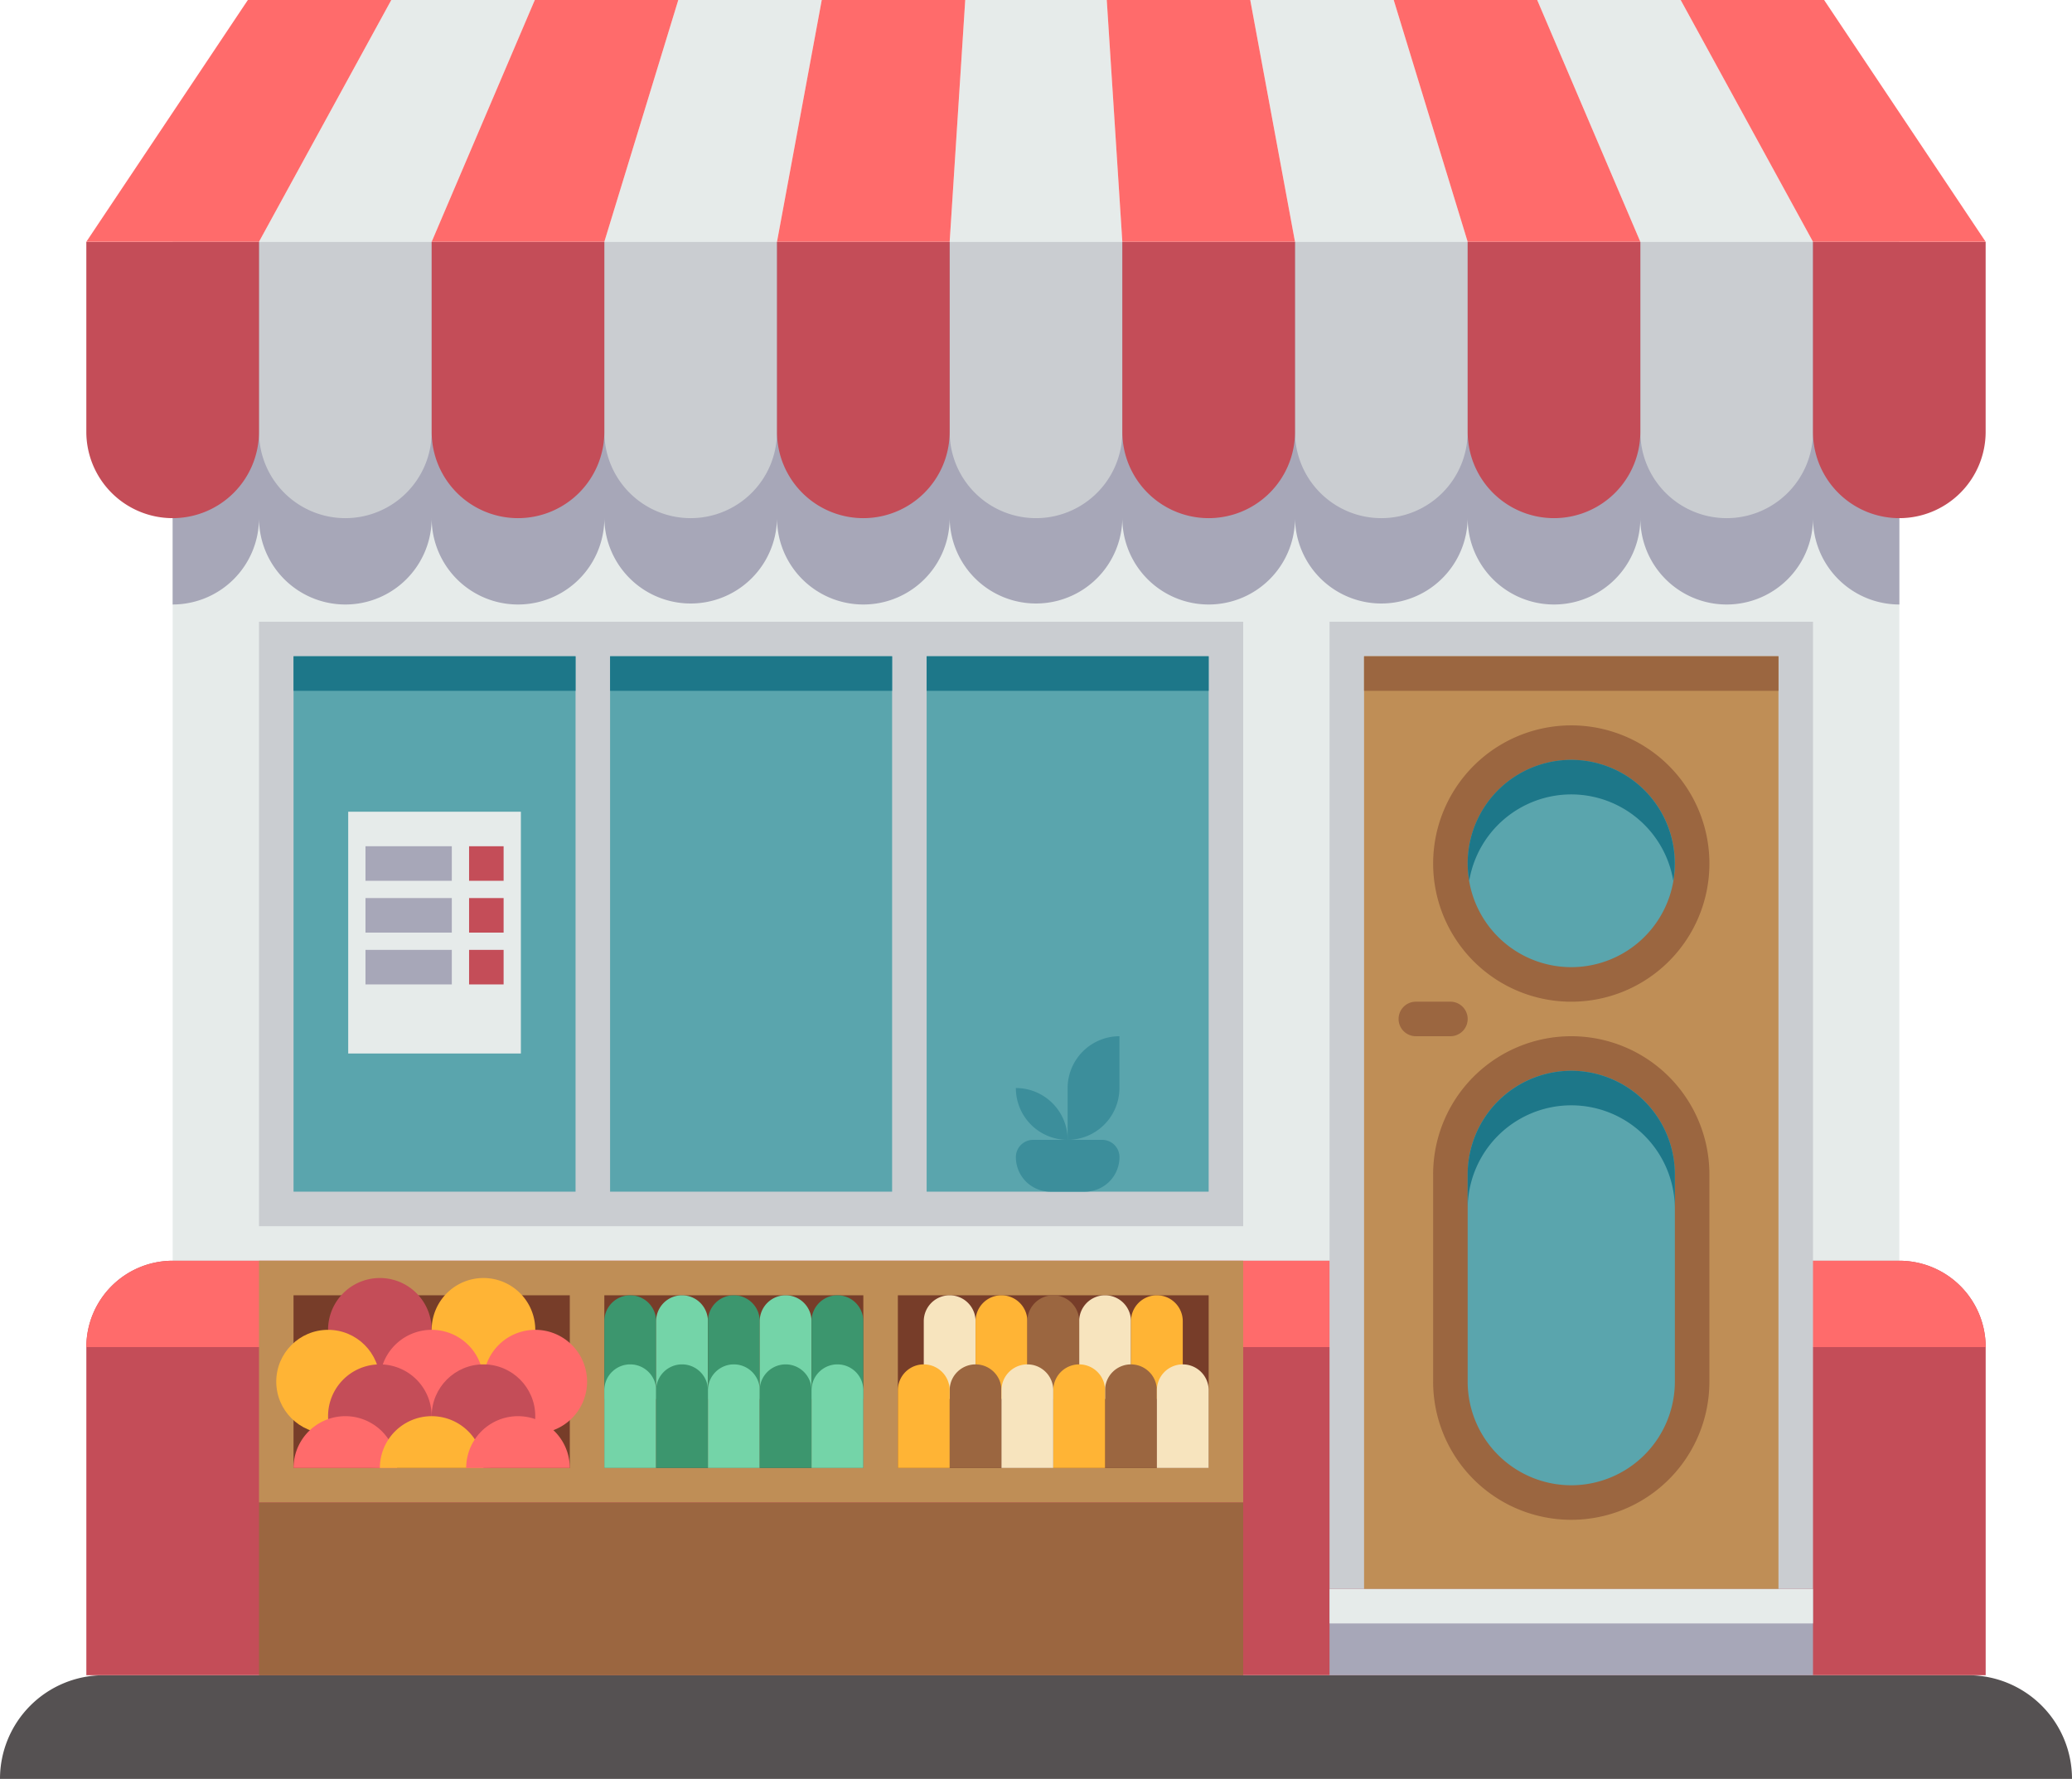 <svg xmlns="http://www.w3.org/2000/svg" width="354" height="303.85" viewBox="0 0 354 303.85">
  <g id="Vegetable_shop" data-name="Vegetable shop" transform="translate(-173.77 -331.045)">
    <path id="Street" d="M527.77,431.549h-354a17.7,17.7,0,0,1,17.7-17.7h318.6a17.7,17.7,0,0,1,17.7,17.7Z" transform="translate(0 203.347)" fill="#555152"/>
    <g id="Building" transform="translate(188.519 372.345)">
      <rect id="Rectángulo_4119" data-name="Rectángulo 4119" width="295.001" height="244.85" transform="translate(14.751)" fill="#e6ebea"/>
      <g id="Grupo_16416" data-name="Grupo 16416" transform="translate(0 174.051)">
        <path id="Trazado_27221" data-name="Trazado 27221" d="M487.79,393.361h-295a14.75,14.75,0,0,0-14.749,14.749V464.16h324.5V408.11A14.75,14.75,0,0,0,487.79,393.361Z" transform="translate(-178.038 -393.361)" fill="#c44d58"/>
        <path id="Trazado_27222" data-name="Trazado 27222" d="M487.79,393.361h-295a14.75,14.75,0,0,0-14.749,14.749h324.5A14.75,14.75,0,0,0,487.79,393.361Z" transform="translate(-178.038 -393.361)" fill="#ff6b6b"/>
      </g>
    </g>
    <g id="Roof" transform="translate(188.519 331.045)">
      <path id="Trazado_27223" data-name="Trazado 27223" d="M182.306,343v61.948A14.751,14.751,0,0,0,197.059,390.2a14.749,14.749,0,1,0,29.5,0,14.749,14.749,0,1,0,29.5,0,14.751,14.751,0,0,0,29.5,0,14.749,14.749,0,1,0,29.5,0,14.751,14.751,0,0,0,29.5,0,14.749,14.749,0,1,0,29.5,0,14.751,14.751,0,0,0,29.5,0,14.749,14.749,0,1,0,29.5,0,14.749,14.749,0,1,0,29.5,0,14.751,14.751,0,0,0,14.753,14.749V343Z" transform="translate(-167.557 -301.695)" fill="#a7a7b8"/>
      <g id="Grupo_16419" data-name="Grupo 16419" transform="translate(29.501)">
        <g id="Grupo_16417" data-name="Grupo 16417" transform="translate(0.001 41.301)">
          <path id="Trazado_27224" data-name="Trazado 27224" d="M201.324,390.2h0a14.75,14.75,0,0,1-14.749-14.749V343h29.5v32.45A14.75,14.75,0,0,1,201.324,390.2Z" transform="translate(-186.575 -342.996)" fill="#cacdd1"/>
          <path id="Trazado_27225" data-name="Trazado 27225" d="M218.4,390.2h0a14.751,14.751,0,0,1-14.753-14.749V343h29.5v32.45A14.75,14.75,0,0,1,218.4,390.2Z" transform="translate(-144.65 -342.996)" fill="#cacdd1"/>
          <path id="Trazado_27226" data-name="Trazado 27226" d="M235.469,390.2h0a14.75,14.75,0,0,1-14.749-14.749V343h29.5v32.45A14.751,14.751,0,0,1,235.469,390.2Z" transform="translate(-102.722 -342.996)" fill="#cacdd1"/>
          <path id="Trazado_27227" data-name="Trazado 27227" d="M252.542,390.2h0a14.75,14.75,0,0,1-14.749-14.749V343h29.5v32.45A14.751,14.751,0,0,1,252.542,390.2Z" transform="translate(-60.795 -342.996)" fill="#cacdd1"/>
          <path id="Trazado_27228" data-name="Trazado 27228" d="M269.615,390.2h0a14.75,14.75,0,0,1-14.749-14.749V343h29.5v32.45A14.75,14.75,0,0,1,269.615,390.2Z" transform="translate(-18.867 -342.996)" fill="#cacdd1"/>
        </g>
        <g id="Grupo_16418" data-name="Grupo 16418">
          <path id="Trazado_27229" data-name="Trazado 27229" d="M223.381,331.045l-2.66,41.3h29.5l-2.66-41.3Z" transform="translate(-102.72 -331.045)" fill="#e6ebea"/>
          <path id="Trazado_27230" data-name="Trazado 27230" d="M216.282,331.045l-12.634,41.3h29.5l7.647-41.3Z" transform="translate(-144.648 -331.045)" fill="#e6ebea"/>
          <path id="Trazado_27231" data-name="Trazado 27231" d="M209.183,331.045l-22.608,41.3h29.5l17.621-41.3Z" transform="translate(-186.575 -331.045)" fill="#e6ebea"/>
          <path id="Trazado_27232" data-name="Trazado 27232" d="M235.58,331.045l7.647,41.3h29.5l-12.634-41.3Z" transform="translate(-66.227 -331.045)" fill="#e6ebea"/>
          <path id="Trazado_27233" data-name="Trazado 27233" d="M249.767,331.045l17.621,41.3h29.5l-22.608-41.3Z" transform="translate(-31.388 -331.045)" fill="#e6ebea"/>
        </g>
      </g>
      <g id="Grupo_16422" data-name="Grupo 16422">
        <g id="Grupo_16420" data-name="Grupo 16420" transform="translate(0 41.301)">
          <path id="Trazado_27234" data-name="Trazado 27234" d="M192.787,390.2h0a14.75,14.75,0,0,1-14.749-14.749V343h29.5v32.45A14.751,14.751,0,0,1,192.787,390.2Z" transform="translate(-178.038 -342.996)" fill="#c44d58"/>
          <path id="Trazado_27235" data-name="Trazado 27235" d="M209.86,390.2h0a14.75,14.75,0,0,1-14.749-14.749V343h29.5v32.45A14.75,14.75,0,0,1,209.86,390.2Z" transform="translate(-136.11 -342.996)" fill="#c44d58"/>
          <path id="Trazado_27236" data-name="Trazado 27236" d="M226.933,390.2h0a14.75,14.75,0,0,1-14.749-14.749V343h29.5v32.45A14.75,14.75,0,0,1,226.933,390.2Z" transform="translate(-94.183 -342.996)" fill="#c44d58"/>
          <path id="Trazado_27237" data-name="Trazado 27237" d="M244.006,390.2h0a14.75,14.75,0,0,1-14.749-14.749V343h29.5v32.45A14.75,14.75,0,0,1,244.006,390.2Z" transform="translate(-52.255 -342.996)" fill="#c44d58"/>
          <path id="Trazado_27238" data-name="Trazado 27238" d="M261.079,390.2h0a14.75,14.75,0,0,1-14.749-14.749V343h29.5v32.45A14.75,14.75,0,0,1,261.079,390.2Z" transform="translate(-10.328 -342.996)" fill="#c44d58"/>
          <path id="Trazado_27239" data-name="Trazado 27239" d="M278.155,390.2h0A14.75,14.75,0,0,1,263.4,375.446V343h29.5v32.45A14.75,14.75,0,0,1,278.155,390.2Z" transform="translate(31.597 -342.996)" fill="#c44d58"/>
        </g>
        <g id="Grupo_16421" data-name="Grupo 16421" transform="translate(0.001)">
          <path id="Trazado_27240" data-name="Trazado 27240" d="M212.732,331.045l-17.621,41.3h29.5l12.634-41.3Z" transform="translate(-136.111 -331.045)" fill="#ff6b6b"/>
          <path id="Trazado_27241" data-name="Trazado 27241" d="M205.634,331.045l-27.6,41.3h29.5l22.608-41.3Z" transform="translate(-178.038 -331.045)" fill="#ff6b6b"/>
          <path id="Trazado_27242" data-name="Trazado 27242" d="M219.831,331.045l-7.647,41.3h29.5l2.66-41.3Z" transform="translate(-94.184 -331.045)" fill="#ff6b6b"/>
          <path id="Trazado_27243" data-name="Trazado 27243" d="M256.86,331.045l22.608,41.3h29.5l-27.6-41.3Z" transform="translate(15.532 -331.045)" fill="#ff6b6b"/>
          <path id="Trazado_27244" data-name="Trazado 27244" d="M228.487,331.045l2.66,41.3h29.5L253,331.045Z" transform="translate(-54.147 -331.045)" fill="#ff6b6b"/>
          <path id="Trazado_27245" data-name="Trazado 27245" d="M242.674,331.045l12.634,41.3h29.5l-17.621-41.3Z" transform="translate(-19.308 -331.045)" fill="#ff6b6b"/>
        </g>
      </g>
    </g>
    <g id="Door" transform="translate(400.92 437.245)">
      <g id="Grupo_16423" data-name="Grupo 16423">
        <rect id="Rectángulo_4120" data-name="Rectángulo 4120" width="82.6" height="14.75" transform="translate(0 165.2)" fill="#a7a7b8"/>
        <rect id="Rectángulo_4121" data-name="Rectángulo 4121" width="82.6" height="5.9" transform="translate(0 165.2)" fill="#e6ebea"/>
        <rect id="Rectángulo_4122" data-name="Rectángulo 4122" width="82.6" height="165.2" fill="#cacdd1"/>
      </g>
      <g id="Grupo_16424" data-name="Grupo 16424" transform="translate(5.9 5.9)">
        <rect id="Rectángulo_4123" data-name="Rectángulo 4123" width="70.8" height="159.3" fill="#bf8e56"/>
        <rect id="Rectángulo_4124" data-name="Rectángulo 4124" width="70.8" height="5.9" fill="#9b6640"/>
      </g>
      <g id="Grupo_16429" data-name="Grupo 16429" transform="translate(11.8 17.701)">
        <g id="Grupo_16426" data-name="Grupo 16426" transform="translate(5.899 53.098)">
          <path id="Trazado_27246" data-name="Trazado 27246" d="M268.222,382.263a23.6,23.6,0,0,0-23.6,23.6v35.4a23.6,23.6,0,0,0,47.2,0v-35.4A23.6,23.6,0,0,0,268.222,382.263Z" transform="translate(-244.622 -382.263)" fill="#9b6640"/>
          <g id="Grupo_16425" data-name="Grupo 16425" transform="translate(5.903 5.903)">
            <path id="Trazado_27247" data-name="Trazado 27247" d="M264.027,454.77a17.717,17.717,0,0,1-17.7-17.7v-35.4a17.7,17.7,0,1,1,35.4,0v35.4A17.717,17.717,0,0,1,264.027,454.77Z" transform="translate(-246.33 -383.971)" fill="#5aa5ad"/>
            <path id="Trazado_27248" data-name="Trazado 27248" d="M264.027,383.971a17.717,17.717,0,0,0-17.7,17.7v5.9a17.7,17.7,0,1,1,35.4,0v-5.9A17.717,17.717,0,0,0,264.027,383.971Z" transform="translate(-246.33 -383.971)" fill="#1d7789"/>
          </g>
        </g>
        <g id="Grupo_16428" data-name="Grupo 16428" transform="translate(5.899)">
          <path id="Trazado_27249" data-name="Trazado 27249" d="M291.825,390.5a23.6,23.6,0,1,1-23.6-23.6A23.6,23.6,0,0,1,291.825,390.5Z" transform="translate(-244.622 -366.898)" fill="#9b6640"/>
          <g id="Grupo_16427" data-name="Grupo 16427" transform="translate(5.903 5.899)">
            <path id="Trazado_27250" data-name="Trazado 27250" d="M281.728,386.305a17.7,17.7,0,1,1-17.7-17.7A17.7,17.7,0,0,1,281.728,386.305Z" transform="translate(-246.33 -368.605)" fill="#5aa5ad"/>
            <path id="Trazado_27251" data-name="Trazado 27251" d="M264.027,374.5a17.688,17.688,0,0,1,17.434,14.753,17.691,17.691,0,1,0-35.132-2.951,18.055,18.055,0,0,0,.263,2.951A17.693,17.693,0,0,1,264.027,374.5Z" transform="translate(-246.33 -368.605)" fill="#1d7789"/>
          </g>
        </g>
        <path id="Trazado_27252" data-name="Trazado 27252" d="M251.765,380.556h-5.9a2.95,2.95,0,0,0-2.951,2.951h0a2.949,2.949,0,0,0,2.951,2.948h5.9a2.951,2.951,0,0,0,2.951-2.948h0A2.952,2.952,0,0,0,251.765,380.556Z" transform="translate(-242.915 -333.357)" fill="#9b6640"/>
      </g>
    </g>
    <g id="Vegetables" transform="translate(218.02 546.395)">
      <g id="Grupo_16430" data-name="Grupo 16430">
        <rect id="Rectángulo_4125" data-name="Rectángulo 4125" width="168.15" height="41.3" fill="#bf8e56"/>
        <rect id="Rectángulo_4126" data-name="Rectángulo 4126" width="168.15" height="29.5" transform="translate(0 41.3)" fill="#9b6640"/>
        <rect id="Rectángulo_4127" data-name="Rectángulo 4127" width="47.2" height="29.5" transform="translate(5.9 5.9)" fill="#773d29"/>
        <rect id="Rectángulo_4128" data-name="Rectángulo 4128" width="44.25" height="29.5" transform="translate(59 5.9)" fill="#773d29"/>
        <rect id="Rectángulo_4129" data-name="Rectángulo 4129" width="53.1" height="29.5" transform="translate(109.15 5.9)" fill="#773d29"/>
      </g>
      <g id="Grupo_16436" data-name="Grupo 16436" transform="translate(2.95 2.949)">
        <g id="Grupo_16431" data-name="Grupo 16431">
          <path id="Trazado_27253" data-name="Trazado 27253" d="M207.689,403.064a8.85,8.85,0,1,1-8.85-8.85A8.85,8.85,0,0,1,207.689,403.064Z" transform="translate(-181.14 -394.214)" fill="#c44d58"/>
          <path id="Trazado_27254" data-name="Trazado 27254" d="M212.812,403.064a8.85,8.85,0,1,1-8.85-8.85A8.85,8.85,0,0,1,212.812,403.064Z" transform="translate(-168.561 -394.214)" fill="#ffb435"/>
          <circle id="Elipse_1096" data-name="Elipse 1096" cx="8.85" cy="8.85" r="8.85" transform="translate(0 8.851)" fill="#ffb435"/>
          <path id="Trazado_27255" data-name="Trazado 27255" d="M210.25,405.625a8.85,8.85,0,1,1-8.85-8.85A8.85,8.85,0,0,1,210.25,405.625Z" transform="translate(-174.85 -387.925)" fill="#ff6b6b"/>
          <path id="Trazado_27256" data-name="Trazado 27256" d="M215.373,405.625a8.85,8.85,0,1,1-8.85-8.85A8.85,8.85,0,0,1,215.373,405.625Z" transform="translate(-162.272 -387.925)" fill="#ff6b6b"/>
          <path id="Trazado_27257" data-name="Trazado 27257" d="M207.689,407.33a8.85,8.85,0,1,1-8.85-8.847A8.85,8.85,0,0,1,207.689,407.33Z" transform="translate(-181.14 -383.73)" fill="#c44d58"/>
          <circle id="Elipse_1097" data-name="Elipse 1097" cx="8.85" cy="8.85" r="8.85" transform="translate(26.55 14.751)" fill="#c44d58"/>
          <path id="Trazado_27258" data-name="Trazado 27258" d="M188.282,409.893a8.85,8.85,0,1,1,17.7,0Z" transform="translate(-185.332 -377.443)" fill="#ff6b6b"/>
          <path id="Trazado_27259" data-name="Trazado 27259" d="M192.55,409.893a8.85,8.85,0,1,1,17.7,0Z" transform="translate(-174.85 -377.443)" fill="#ffb435"/>
          <path id="Trazado_27260" data-name="Trazado 27260" d="M196.818,409.893a8.85,8.85,0,1,1,17.7,0Z" transform="translate(-164.369 -377.443)" fill="#ff6b6b"/>
        </g>
        <g id="Grupo_16434" data-name="Grupo 16434" transform="translate(56.048 2.951)">
          <g id="Grupo_16432" data-name="Grupo 16432">
            <path id="Trazado_27261" data-name="Trazado 27261" d="M208.074,395.068h0a4.427,4.427,0,0,0-4.427,4.427v13.273h8.85V399.495A4.424,4.424,0,0,0,208.074,395.068Z" transform="translate(-203.647 -395.068)" fill="#3c966e"/>
            <path id="Trazado_27262" data-name="Trazado 27262" d="M210.635,395.068h0a4.427,4.427,0,0,0-4.427,4.427v13.273h8.85V399.495A4.424,4.424,0,0,0,210.635,395.068Z" transform="translate(-197.358 -395.068)" fill="#74d4a8"/>
            <path id="Trazado_27263" data-name="Trazado 27263" d="M213.2,395.068h0a4.427,4.427,0,0,0-4.427,4.427v13.273h8.85V399.495A4.424,4.424,0,0,0,213.2,395.068Z" transform="translate(-191.068 -395.068)" fill="#3c966e"/>
            <path id="Trazado_27264" data-name="Trazado 27264" d="M215.757,395.068h0a4.427,4.427,0,0,0-4.427,4.427v13.273h8.85V399.495A4.424,4.424,0,0,0,215.757,395.068Z" transform="translate(-184.779 -395.068)" fill="#74d4a8"/>
            <path id="Trazado_27265" data-name="Trazado 27265" d="M218.318,395.068h0a4.425,4.425,0,0,0-4.427,4.427v13.273h8.85V399.495A4.424,4.424,0,0,0,218.318,395.068Z" transform="translate(-178.49 -395.068)" fill="#3c966e"/>
          </g>
          <g id="Grupo_16433" data-name="Grupo 16433" transform="translate(0 11.802)">
            <path id="Trazado_27266" data-name="Trazado 27266" d="M208.074,398.483h0a4.426,4.426,0,0,0-4.427,4.424V416.18h8.85V402.906A4.423,4.423,0,0,0,208.074,398.483Z" transform="translate(-203.647 -398.483)" fill="#74d4a8"/>
            <path id="Trazado_27267" data-name="Trazado 27267" d="M210.635,398.483h0a4.426,4.426,0,0,0-4.427,4.424V416.18h8.85V402.906A4.423,4.423,0,0,0,210.635,398.483Z" transform="translate(-197.358 -398.483)" fill="#3c966e"/>
            <path id="Trazado_27268" data-name="Trazado 27268" d="M213.2,398.483h0a4.426,4.426,0,0,0-4.427,4.424V416.18h8.85V402.906A4.423,4.423,0,0,0,213.2,398.483Z" transform="translate(-191.068 -398.483)" fill="#74d4a8"/>
            <path id="Trazado_27269" data-name="Trazado 27269" d="M215.757,398.483h0a4.426,4.426,0,0,0-4.427,4.424V416.18h8.85V402.906A4.423,4.423,0,0,0,215.757,398.483Z" transform="translate(-184.779 -398.483)" fill="#3c966e"/>
            <path id="Trazado_27270" data-name="Trazado 27270" d="M218.318,398.483h0a4.424,4.424,0,0,0-4.427,4.424V416.18h8.85V402.906A4.423,4.423,0,0,0,218.318,398.483Z" transform="translate(-178.49 -398.483)" fill="#74d4a8"/>
          </g>
        </g>
        <g id="Grupo_16435" data-name="Grupo 16435" transform="translate(106.199 2.951)">
          <path id="Trazado_27271" data-name="Trazado 27271" d="M231.546,395.068h0a4.424,4.424,0,0,0-4.423,4.427v13.273h8.85V399.495A4.427,4.427,0,0,0,231.546,395.068Z" transform="translate(-196.145 -395.068)" fill="#f7e4be"/>
          <path id="Trazado_27272" data-name="Trazado 27272" d="M234.107,395.068h0a4.424,4.424,0,0,0-4.423,4.427v13.273h8.847V399.495A4.424,4.424,0,0,0,234.107,395.068Z" transform="translate(-189.856 -395.068)" fill="#ffb435"/>
          <path id="Trazado_27273" data-name="Trazado 27273" d="M223.863,395.068h0a4.424,4.424,0,0,0-4.423,4.427v13.273h8.85V399.495A4.427,4.427,0,0,0,223.863,395.068Z" transform="translate(-215.013 -395.068)" fill="#f7e4be"/>
          <path id="Trazado_27274" data-name="Trazado 27274" d="M226.424,395.068h0A4.424,4.424,0,0,0,222,399.495v13.273h8.85V399.495A4.427,4.427,0,0,0,226.424,395.068Z" transform="translate(-208.724 -395.068)" fill="#ffb435"/>
          <path id="Trazado_27275" data-name="Trazado 27275" d="M228.985,395.068h0a4.424,4.424,0,0,0-4.423,4.427v13.273h8.85V399.495A4.427,4.427,0,0,0,228.985,395.068Z" transform="translate(-202.435 -395.068)" fill="#9b6640"/>
          <path id="Trazado_27276" data-name="Trazado 27276" d="M232.83,398.483h0a4.424,4.424,0,0,0-4.427,4.424V416.18h8.85V402.906A4.423,4.423,0,0,0,232.83,398.483Z" transform="translate(-193.002 -386.681)" fill="#9b6640"/>
          <path id="Trazado_27277" data-name="Trazado 27277" d="M235.387,398.483h0a4.423,4.423,0,0,0-4.423,4.424V416.18h8.85V402.906A4.424,4.424,0,0,0,235.387,398.483Z" transform="translate(-186.713 -386.681)" fill="#f7e4be"/>
          <path id="Trazado_27278" data-name="Trazado 27278" d="M230.269,398.483h0a4.424,4.424,0,0,0-4.427,4.424V416.18h8.85V402.906A4.423,4.423,0,0,0,230.269,398.483Z" transform="translate(-199.291 -386.681)" fill="#ffb435"/>
          <path id="Trazado_27279" data-name="Trazado 27279" d="M225.147,398.483h0a4.426,4.426,0,0,0-4.427,4.424V416.18h8.85V402.906A4.423,4.423,0,0,0,225.147,398.483Z" transform="translate(-211.87 -386.681)" fill="#9b6640"/>
          <path id="Trazado_27280" data-name="Trazado 27280" d="M227.708,398.483h0a4.426,4.426,0,0,0-4.427,4.424V416.18h8.85V402.906A4.423,4.423,0,0,0,227.708,398.483Z" transform="translate(-205.58 -386.681)" fill="#f7e4be"/>
          <path id="Trazado_27281" data-name="Trazado 27281" d="M222.586,398.483h0a4.426,4.426,0,0,0-4.427,4.424V416.18h8.85V402.906A4.423,4.423,0,0,0,222.586,398.483Z" transform="translate(-218.159 -386.681)" fill="#ffb435"/>
        </g>
      </g>
    </g>
    <g id="Window" transform="translate(218.02 437.245)">
      <g id="Window-2" data-name="Window">
        <rect id="Rectángulo_4130" data-name="Rectángulo 4130" width="168.15" height="103.25" fill="#cacdd1"/>
        <g id="Grupo_16437" data-name="Grupo 16437" transform="translate(5.9 5.9)">
          <rect id="Rectángulo_4131" data-name="Rectángulo 4131" width="48.183" height="91.45" transform="translate(108.167)" fill="#5aa5ad"/>
          <rect id="Rectángulo_4132" data-name="Rectángulo 4132" width="48.184" height="91.45" transform="translate(54.083)" fill="#5aa5ad"/>
          <rect id="Rectángulo_4133" data-name="Rectángulo 4133" width="48.183" height="91.45" fill="#5aa5ad"/>
        </g>
        <g id="Grupo_16438" data-name="Grupo 16438" transform="translate(5.9 5.9)">
          <rect id="Rectángulo_4134" data-name="Rectángulo 4134" width="48.183" height="5.9" transform="translate(108.167)" fill="#1d7789"/>
          <rect id="Rectángulo_4135" data-name="Rectángulo 4135" width="48.184" height="5.9" transform="translate(54.083)" fill="#1d7789"/>
          <rect id="Rectángulo_4136" data-name="Rectángulo 4136" width="48.183" height="5.9" fill="#1d7789"/>
        </g>
      </g>
      <g id="Plant" transform="translate(129.31 70.799)">
        <path id="Trazado_27282" data-name="Trazado 27282" d="M238.742,387.385h-11.8a2.949,2.949,0,0,0-2.948,2.951h0a5.9,5.9,0,0,0,5.9,5.9h5.9a5.9,5.9,0,0,0,5.9-5.9h0A2.949,2.949,0,0,0,238.742,387.385Z" transform="translate(-223.993 -369.684)" fill="#3c8e9b"/>
        <path id="Trazado_27283" data-name="Trazado 27283" d="M223.993,384.824h0a8.849,8.849,0,0,1,8.847,8.85h0a8.847,8.847,0,0,1-8.847-8.85Z" transform="translate(-223.993 -375.974)" fill="#3c8e9b"/>
        <path id="Trazado_27284" data-name="Trazado 27284" d="M235.4,382.263v8.85a8.861,8.861,0,0,1-8.85,8.85v-8.85a8.873,8.873,0,0,1,8.85-8.85Z" transform="translate(-217.706 -382.263)" fill="#3c8e9b"/>
      </g>
      <g id="Grupo_16439" data-name="Grupo 16439" transform="translate(15.242 32.45)">
        <rect id="Rectángulo_4137" data-name="Rectángulo 4137" width="29.5" height="41.3" fill="#e6ebea"/>
        <rect id="Rectángulo_4138" data-name="Rectángulo 4138" width="5.9" height="5.9" transform="translate(20.65 5.9)" fill="#c44d58"/>
        <rect id="Rectángulo_4139" data-name="Rectángulo 4139" width="14.75" height="5.9" transform="translate(2.95 5.9)" fill="#a7a7b8"/>
        <rect id="Rectángulo_4140" data-name="Rectángulo 4140" width="5.9" height="5.9" transform="translate(20.65 14.75)" fill="#c44d58"/>
        <rect id="Rectángulo_4141" data-name="Rectángulo 4141" width="14.75" height="5.9" transform="translate(2.95 14.75)" fill="#a7a7b8"/>
        <rect id="Rectángulo_4142" data-name="Rectángulo 4142" width="5.9" height="5.9" transform="translate(20.65 23.6)" fill="#c44d58"/>
        <rect id="Rectángulo_4143" data-name="Rectángulo 4143" width="14.75" height="5.9" transform="translate(2.95 23.6)" fill="#a7a7b8"/>
      </g>
    </g>
  </g>
</svg>
